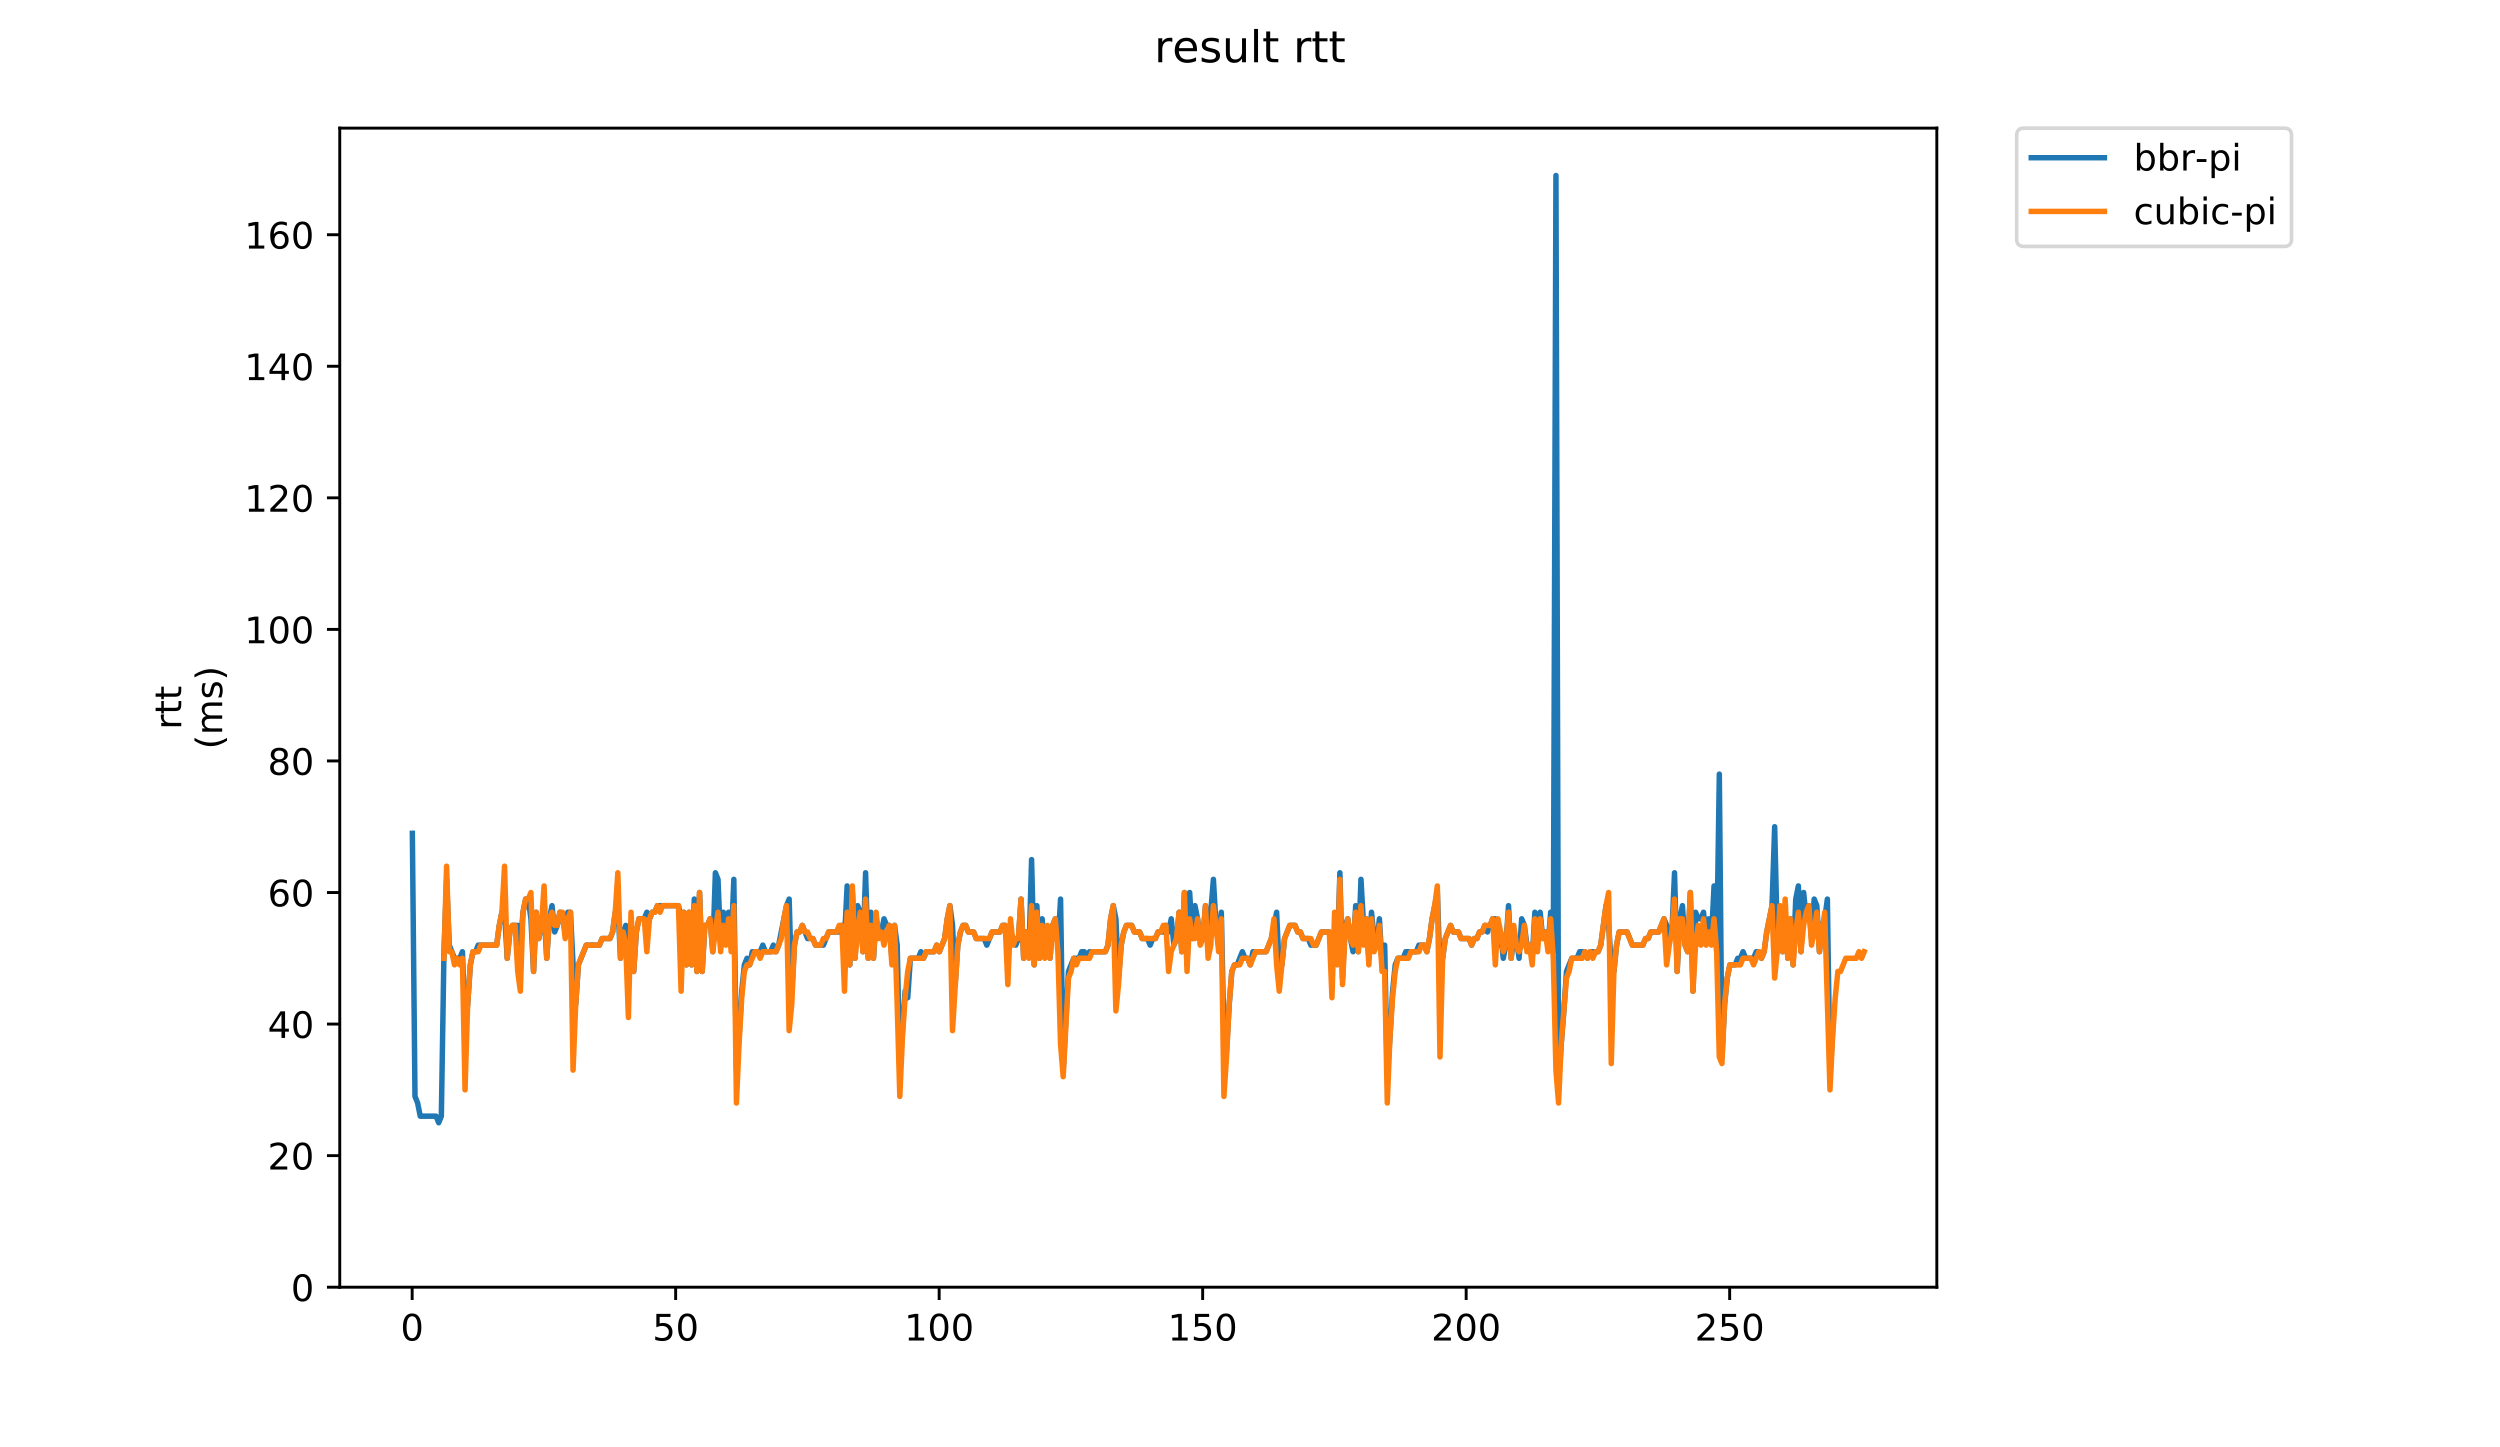 <?xml version="1.0" encoding="utf-8" standalone="no"?>
<!DOCTYPE svg PUBLIC "-//W3C//DTD SVG 1.1//EN"
  "http://www.w3.org/Graphics/SVG/1.1/DTD/svg11.dtd">
<!-- Created with matplotlib (https://matplotlib.org/) -->
<svg height="396pt" version="1.1" viewBox="0 0 684 396" width="684pt" xmlns="http://www.w3.org/2000/svg" xmlns:xlink="http://www.w3.org/1999/xlink">
 <defs>
  <style type="text/css">
*{stroke-linecap:butt;stroke-linejoin:round;}
  </style>
 </defs>
 <g id="figure_1">
  <g id="patch_1">
   <path d="M 0 396 
L 684 396 
L 684 0 
L 0 0 
z
" style="fill:#ffffff;"/>
  </g>
  <g id="axes_1">
   <g id="patch_2">
    <path d="M 92.957 352.174 
L 529.913 352.174 
L 529.913 35.062 
L 92.957 35.062 
z
" style="fill:#ffffff;"/>
   </g>
   <g id="matplotlib.axis_1">
    <g id="xtick_1">
     <g id="line2d_1">
      <defs>
       <path d="M 0 0 
L 0 3.5 
" id="m6f8b31119a" style="stroke:#000000;stroke-width:0.8;"/>
      </defs>
      <g>
       <use style="stroke:#000000;stroke-width:0.8;" x="112.766" xlink:href="#m6f8b31119a" y="352.174"/>
      </g>
     </g>
     <g id="text_1">
      <!-- 0 -->
      <defs>
       <path d="M 31.781 66.406 
Q 24.172 66.406 20.328 58.906 
Q 16.5 51.422 16.5 36.375 
Q 16.5 21.391 20.328 13.891 
Q 24.172 6.391 31.781 6.391 
Q 39.453 6.391 43.281 13.891 
Q 47.125 21.391 47.125 36.375 
Q 47.125 51.422 43.281 58.906 
Q 39.453 66.406 31.781 66.406 
z
M 31.781 74.219 
Q 44.047 74.219 50.516 64.516 
Q 56.984 54.828 56.984 36.375 
Q 56.984 17.969 50.516 8.266 
Q 44.047 -1.422 31.781 -1.422 
Q 19.531 -1.422 13.062 8.266 
Q 6.594 17.969 6.594 36.375 
Q 6.594 54.828 13.062 64.516 
Q 19.531 74.219 31.781 74.219 
z
" id="DejaVuSans-48"/>
      </defs>
      <g transform="translate(109.585 366.773)scale(0.1 -0.1)">
       <use xlink:href="#DejaVuSans-48"/>
      </g>
     </g>
    </g>
    <g id="xtick_2">
     <g id="line2d_2">
      <g>
       <use style="stroke:#000000;stroke-width:0.8;" x="184.86" xlink:href="#m6f8b31119a" y="352.174"/>
      </g>
     </g>
     <g id="text_2">
      <!-- 50 -->
      <defs>
       <path d="M 10.797 72.906 
L 49.516 72.906 
L 49.516 64.594 
L 19.828 64.594 
L 19.828 46.734 
Q 21.969 47.469 24.109 47.828 
Q 26.266 48.188 28.422 48.188 
Q 40.625 48.188 47.75 41.5 
Q 54.891 34.812 54.891 23.391 
Q 54.891 11.625 47.562 5.094 
Q 40.234 -1.422 26.906 -1.422 
Q 22.312 -1.422 17.547 -0.641 
Q 12.797 0.141 7.719 1.703 
L 7.719 11.625 
Q 12.109 9.234 16.797 8.062 
Q 21.484 6.891 26.703 6.891 
Q 35.156 6.891 40.078 11.328 
Q 45.016 15.766 45.016 23.391 
Q 45.016 31 40.078 35.438 
Q 35.156 39.891 26.703 39.891 
Q 22.75 39.891 18.812 39.016 
Q 14.891 38.141 10.797 36.281 
z
" id="DejaVuSans-53"/>
      </defs>
      <g transform="translate(178.498 366.773)scale(0.1 -0.1)">
       <use xlink:href="#DejaVuSans-53"/>
       <use x="63.623" xlink:href="#DejaVuSans-48"/>
      </g>
     </g>
    </g>
    <g id="xtick_3">
     <g id="line2d_3">
      <g>
       <use style="stroke:#000000;stroke-width:0.8;" x="256.954" xlink:href="#m6f8b31119a" y="352.174"/>
      </g>
     </g>
     <g id="text_3">
      <!-- 100 -->
      <defs>
       <path d="M 12.406 8.297 
L 28.516 8.297 
L 28.516 63.922 
L 10.984 60.406 
L 10.984 69.391 
L 28.422 72.906 
L 38.281 72.906 
L 38.281 8.297 
L 54.391 8.297 
L 54.391 0 
L 12.406 0 
z
" id="DejaVuSans-49"/>
      </defs>
      <g transform="translate(247.411 366.773)scale(0.1 -0.1)">
       <use xlink:href="#DejaVuSans-49"/>
       <use x="63.623" xlink:href="#DejaVuSans-48"/>
       <use x="127.246" xlink:href="#DejaVuSans-48"/>
      </g>
     </g>
    </g>
    <g id="xtick_4">
     <g id="line2d_4">
      <g>
       <use style="stroke:#000000;stroke-width:0.8;" x="329.049" xlink:href="#m6f8b31119a" y="352.174"/>
      </g>
     </g>
     <g id="text_4">
      <!-- 150 -->
      <g transform="translate(319.505 366.773)scale(0.1 -0.1)">
       <use xlink:href="#DejaVuSans-49"/>
       <use x="63.623" xlink:href="#DejaVuSans-53"/>
       <use x="127.246" xlink:href="#DejaVuSans-48"/>
      </g>
     </g>
    </g>
    <g id="xtick_5">
     <g id="line2d_5">
      <g>
       <use style="stroke:#000000;stroke-width:0.8;" x="401.143" xlink:href="#m6f8b31119a" y="352.174"/>
      </g>
     </g>
     <g id="text_5">
      <!-- 200 -->
      <defs>
       <path d="M 19.188 8.297 
L 53.609 8.297 
L 53.609 0 
L 7.328 0 
L 7.328 8.297 
Q 12.938 14.109 22.625 23.891 
Q 32.328 33.688 34.812 36.531 
Q 39.547 41.844 41.422 45.531 
Q 43.312 49.219 43.312 52.781 
Q 43.312 58.594 39.234 62.25 
Q 35.156 65.922 28.609 65.922 
Q 23.969 65.922 18.812 64.312 
Q 13.672 62.703 7.812 59.422 
L 7.812 69.391 
Q 13.766 71.781 18.938 73 
Q 24.125 74.219 28.422 74.219 
Q 39.75 74.219 46.484 68.547 
Q 53.219 62.891 53.219 53.422 
Q 53.219 48.922 51.531 44.891 
Q 49.859 40.875 45.406 35.406 
Q 44.188 33.984 37.641 27.219 
Q 31.109 20.453 19.188 8.297 
z
" id="DejaVuSans-50"/>
      </defs>
      <g transform="translate(391.599 366.773)scale(0.1 -0.1)">
       <use xlink:href="#DejaVuSans-50"/>
       <use x="63.623" xlink:href="#DejaVuSans-48"/>
       <use x="127.246" xlink:href="#DejaVuSans-48"/>
      </g>
     </g>
    </g>
    <g id="xtick_6">
     <g id="line2d_6">
      <g>
       <use style="stroke:#000000;stroke-width:0.8;" x="473.237" xlink:href="#m6f8b31119a" y="352.174"/>
      </g>
     </g>
     <g id="text_6">
      <!-- 250 -->
      <g transform="translate(463.693 366.773)scale(0.1 -0.1)">
       <use xlink:href="#DejaVuSans-50"/>
       <use x="63.623" xlink:href="#DejaVuSans-53"/>
       <use x="127.246" xlink:href="#DejaVuSans-48"/>
      </g>
     </g>
    </g>
   </g>
   <g id="matplotlib.axis_2">
    <g id="ytick_1">
     <g id="line2d_7">
      <defs>
       <path d="M 0 0 
L -3.5 0 
" id="m4880cd9636" style="stroke:#000000;stroke-width:0.8;"/>
      </defs>
      <g>
       <use style="stroke:#000000;stroke-width:0.8;" x="92.957" xlink:href="#m4880cd9636" y="352.174"/>
      </g>
     </g>
     <g id="text_7">
      <!-- 0 -->
      <g transform="translate(79.595 355.973)scale(0.1 -0.1)">
       <use xlink:href="#DejaVuSans-48"/>
      </g>
     </g>
    </g>
    <g id="ytick_2">
     <g id="line2d_8">
      <g>
       <use style="stroke:#000000;stroke-width:0.8;" x="92.957" xlink:href="#m4880cd9636" y="316.18"/>
      </g>
     </g>
     <g id="text_8">
      <!-- 20 -->
      <g transform="translate(73.233 319.979)scale(0.1 -0.1)">
       <use xlink:href="#DejaVuSans-50"/>
       <use x="63.623" xlink:href="#DejaVuSans-48"/>
      </g>
     </g>
    </g>
    <g id="ytick_3">
     <g id="line2d_9">
      <g>
       <use style="stroke:#000000;stroke-width:0.8;" x="92.957" xlink:href="#m4880cd9636" y="280.185"/>
      </g>
     </g>
     <g id="text_9">
      <!-- 40 -->
      <defs>
       <path d="M 37.797 64.312 
L 12.891 25.391 
L 37.797 25.391 
z
M 35.203 72.906 
L 47.609 72.906 
L 47.609 25.391 
L 58.016 25.391 
L 58.016 17.188 
L 47.609 17.188 
L 47.609 0 
L 37.797 0 
L 37.797 17.188 
L 4.891 17.188 
L 4.891 26.703 
z
" id="DejaVuSans-52"/>
      </defs>
      <g transform="translate(73.233 283.984)scale(0.1 -0.1)">
       <use xlink:href="#DejaVuSans-52"/>
       <use x="63.623" xlink:href="#DejaVuSans-48"/>
      </g>
     </g>
    </g>
    <g id="ytick_4">
     <g id="line2d_10">
      <g>
       <use style="stroke:#000000;stroke-width:0.8;" x="92.957" xlink:href="#m4880cd9636" y="244.191"/>
      </g>
     </g>
     <g id="text_10">
      <!-- 60 -->
      <defs>
       <path d="M 33.016 40.375 
Q 26.375 40.375 22.484 35.828 
Q 18.609 31.297 18.609 23.391 
Q 18.609 15.531 22.484 10.953 
Q 26.375 6.391 33.016 6.391 
Q 39.656 6.391 43.531 10.953 
Q 47.406 15.531 47.406 23.391 
Q 47.406 31.297 43.531 35.828 
Q 39.656 40.375 33.016 40.375 
z
M 52.594 71.297 
L 52.594 62.312 
Q 48.875 64.062 45.094 64.984 
Q 41.312 65.922 37.594 65.922 
Q 27.828 65.922 22.672 59.328 
Q 17.531 52.734 16.797 39.406 
Q 19.672 43.656 24.016 45.922 
Q 28.375 48.188 33.594 48.188 
Q 44.578 48.188 50.953 41.516 
Q 57.328 34.859 57.328 23.391 
Q 57.328 12.156 50.688 5.359 
Q 44.047 -1.422 33.016 -1.422 
Q 20.359 -1.422 13.672 8.266 
Q 6.984 17.969 6.984 36.375 
Q 6.984 53.656 15.188 63.938 
Q 23.391 74.219 37.203 74.219 
Q 40.922 74.219 44.703 73.484 
Q 48.484 72.75 52.594 71.297 
z
" id="DejaVuSans-54"/>
      </defs>
      <g transform="translate(73.233 247.99)scale(0.1 -0.1)">
       <use xlink:href="#DejaVuSans-54"/>
       <use x="63.623" xlink:href="#DejaVuSans-48"/>
      </g>
     </g>
    </g>
    <g id="ytick_5">
     <g id="line2d_11">
      <g>
       <use style="stroke:#000000;stroke-width:0.8;" x="92.957" xlink:href="#m4880cd9636" y="208.196"/>
      </g>
     </g>
     <g id="text_11">
      <!-- 80 -->
      <defs>
       <path d="M 31.781 34.625 
Q 24.75 34.625 20.719 30.859 
Q 16.703 27.094 16.703 20.516 
Q 16.703 13.922 20.719 10.156 
Q 24.75 6.391 31.781 6.391 
Q 38.812 6.391 42.859 10.172 
Q 46.922 13.969 46.922 20.516 
Q 46.922 27.094 42.891 30.859 
Q 38.875 34.625 31.781 34.625 
z
M 21.922 38.812 
Q 15.578 40.375 12.031 44.719 
Q 8.5 49.078 8.5 55.328 
Q 8.5 64.062 14.719 69.141 
Q 20.953 74.219 31.781 74.219 
Q 42.672 74.219 48.875 69.141 
Q 55.078 64.062 55.078 55.328 
Q 55.078 49.078 51.531 44.719 
Q 48 40.375 41.703 38.812 
Q 48.828 37.156 52.797 32.312 
Q 56.781 27.484 56.781 20.516 
Q 56.781 9.906 50.312 4.234 
Q 43.844 -1.422 31.781 -1.422 
Q 19.734 -1.422 13.25 4.234 
Q 6.781 9.906 6.781 20.516 
Q 6.781 27.484 10.781 32.312 
Q 14.797 37.156 21.922 38.812 
z
M 18.312 54.391 
Q 18.312 48.734 21.844 45.562 
Q 25.391 42.391 31.781 42.391 
Q 38.141 42.391 41.719 45.562 
Q 45.312 48.734 45.312 54.391 
Q 45.312 60.062 41.719 63.234 
Q 38.141 66.406 31.781 66.406 
Q 25.391 66.406 21.844 63.234 
Q 18.312 60.062 18.312 54.391 
z
" id="DejaVuSans-56"/>
      </defs>
      <g transform="translate(73.233 211.995)scale(0.1 -0.1)">
       <use xlink:href="#DejaVuSans-56"/>
       <use x="63.623" xlink:href="#DejaVuSans-48"/>
      </g>
     </g>
    </g>
    <g id="ytick_6">
     <g id="line2d_12">
      <g>
       <use style="stroke:#000000;stroke-width:0.8;" x="92.957" xlink:href="#m4880cd9636" y="172.202"/>
      </g>
     </g>
     <g id="text_12">
      <!-- 100 -->
      <g transform="translate(66.87 176.001)scale(0.1 -0.1)">
       <use xlink:href="#DejaVuSans-49"/>
       <use x="63.623" xlink:href="#DejaVuSans-48"/>
       <use x="127.246" xlink:href="#DejaVuSans-48"/>
      </g>
     </g>
    </g>
    <g id="ytick_7">
     <g id="line2d_13">
      <g>
       <use style="stroke:#000000;stroke-width:0.8;" x="92.957" xlink:href="#m4880cd9636" y="136.207"/>
      </g>
     </g>
     <g id="text_13">
      <!-- 120 -->
      <g transform="translate(66.87 140.006)scale(0.1 -0.1)">
       <use xlink:href="#DejaVuSans-49"/>
       <use x="63.623" xlink:href="#DejaVuSans-50"/>
       <use x="127.246" xlink:href="#DejaVuSans-48"/>
      </g>
     </g>
    </g>
    <g id="ytick_8">
     <g id="line2d_14">
      <g>
       <use style="stroke:#000000;stroke-width:0.8;" x="92.957" xlink:href="#m4880cd9636" y="100.213"/>
      </g>
     </g>
     <g id="text_14">
      <!-- 140 -->
      <g transform="translate(66.87 104.012)scale(0.1 -0.1)">
       <use xlink:href="#DejaVuSans-49"/>
       <use x="63.623" xlink:href="#DejaVuSans-52"/>
       <use x="127.246" xlink:href="#DejaVuSans-48"/>
      </g>
     </g>
    </g>
    <g id="ytick_9">
     <g id="line2d_15">
      <g>
       <use style="stroke:#000000;stroke-width:0.8;" x="92.957" xlink:href="#m4880cd9636" y="64.218"/>
      </g>
     </g>
     <g id="text_15">
      <!-- 160 -->
      <g transform="translate(66.87 68.017)scale(0.1 -0.1)">
       <use xlink:href="#DejaVuSans-49"/>
       <use x="63.623" xlink:href="#DejaVuSans-54"/>
       <use x="127.246" xlink:href="#DejaVuSans-48"/>
      </g>
     </g>
    </g>
    <g id="text_16">
     <!-- rtt -->
     <defs>
      <path d="M 41.109 46.297 
Q 39.594 47.172 37.812 47.578 
Q 36.031 48 33.891 48 
Q 26.266 48 22.188 43.047 
Q 18.109 38.094 18.109 28.812 
L 18.109 0 
L 9.078 0 
L 9.078 54.688 
L 18.109 54.688 
L 18.109 46.188 
Q 20.953 51.172 25.484 53.578 
Q 30.031 56 36.531 56 
Q 37.453 56 38.578 55.875 
Q 39.703 55.766 41.062 55.516 
z
" id="DejaVuSans-114"/>
      <path d="M 18.312 70.219 
L 18.312 54.688 
L 36.812 54.688 
L 36.812 47.703 
L 18.312 47.703 
L 18.312 18.016 
Q 18.312 11.328 20.141 9.422 
Q 21.969 7.516 27.594 7.516 
L 36.812 7.516 
L 36.812 0 
L 27.594 0 
Q 17.188 0 13.234 3.875 
Q 9.281 7.766 9.281 18.016 
L 9.281 47.703 
L 2.688 47.703 
L 2.688 54.688 
L 9.281 54.688 
L 9.281 70.219 
z
" id="DejaVuSans-116"/>
     </defs>
     <g transform="translate(49.593 199.594)rotate(-90)scale(0.1 -0.1)">
      <use xlink:href="#DejaVuSans-114"/>
      <use x="41.113" xlink:href="#DejaVuSans-116"/>
      <use x="80.322" xlink:href="#DejaVuSans-116"/>
     </g>
     <!-- (ms) -->
     <defs>
      <path d="M 31 75.875 
Q 24.469 64.656 21.281 53.656 
Q 18.109 42.672 18.109 31.391 
Q 18.109 20.125 21.312 9.062 
Q 24.516 -2 31 -13.188 
L 23.188 -13.188 
Q 15.875 -1.703 12.234 9.375 
Q 8.594 20.453 8.594 31.391 
Q 8.594 42.281 12.203 53.312 
Q 15.828 64.359 23.188 75.875 
z
" id="DejaVuSans-40"/>
      <path d="M 52 44.188 
Q 55.375 50.25 60.062 53.125 
Q 64.75 56 71.094 56 
Q 79.641 56 84.281 50.016 
Q 88.922 44.047 88.922 33.016 
L 88.922 0 
L 79.891 0 
L 79.891 32.719 
Q 79.891 40.578 77.094 44.375 
Q 74.312 48.188 68.609 48.188 
Q 61.625 48.188 57.562 43.547 
Q 53.516 38.922 53.516 30.906 
L 53.516 0 
L 44.484 0 
L 44.484 32.719 
Q 44.484 40.625 41.703 44.406 
Q 38.922 48.188 33.109 48.188 
Q 26.219 48.188 22.156 43.531 
Q 18.109 38.875 18.109 30.906 
L 18.109 0 
L 9.078 0 
L 9.078 54.688 
L 18.109 54.688 
L 18.109 46.188 
Q 21.188 51.219 25.484 53.609 
Q 29.781 56 35.688 56 
Q 41.656 56 45.828 52.969 
Q 50 49.953 52 44.188 
z
" id="DejaVuSans-109"/>
      <path d="M 44.281 53.078 
L 44.281 44.578 
Q 40.484 46.531 36.375 47.5 
Q 32.281 48.484 27.875 48.484 
Q 21.188 48.484 17.844 46.438 
Q 14.5 44.391 14.5 40.281 
Q 14.5 37.156 16.891 35.375 
Q 19.281 33.594 26.516 31.984 
L 29.594 31.297 
Q 39.156 29.25 43.188 25.516 
Q 47.219 21.781 47.219 15.094 
Q 47.219 7.469 41.188 3.016 
Q 35.156 -1.422 24.609 -1.422 
Q 20.219 -1.422 15.453 -0.562 
Q 10.688 0.297 5.422 2 
L 5.422 11.281 
Q 10.406 8.688 15.234 7.391 
Q 20.062 6.109 24.812 6.109 
Q 31.156 6.109 34.562 8.281 
Q 37.984 10.453 37.984 14.406 
Q 37.984 18.062 35.516 20.016 
Q 33.062 21.969 24.703 23.781 
L 21.578 24.516 
Q 13.234 26.266 9.516 29.906 
Q 5.812 33.547 5.812 39.891 
Q 5.812 47.609 11.281 51.797 
Q 16.75 56 26.812 56 
Q 31.781 56 36.172 55.266 
Q 40.578 54.547 44.281 53.078 
z
" id="DejaVuSans-115"/>
      <path d="M 8.016 75.875 
L 15.828 75.875 
Q 23.141 64.359 26.781 53.312 
Q 30.422 42.281 30.422 31.391 
Q 30.422 20.453 26.781 9.375 
Q 23.141 -1.703 15.828 -13.188 
L 8.016 -13.188 
Q 14.5 -2 17.703 9.062 
Q 20.906 20.125 20.906 31.391 
Q 20.906 42.672 17.703 53.656 
Q 14.5 64.656 8.016 75.875 
z
" id="DejaVuSans-41"/>
     </defs>
     <g transform="translate(60.79 204.995)rotate(-90)scale(0.1 -0.1)">
      <use xlink:href="#DejaVuSans-40"/>
      <use x="39.014" xlink:href="#DejaVuSans-109"/>
      <use x="136.426" xlink:href="#DejaVuSans-115"/>
      <use x="188.525" xlink:href="#DejaVuSans-41"/>
     </g>
    </g>
   </g>
   <g id="line2d_16">
    <path clip-path="url(#pc8ae966d74)" d="M 112.819 227.993 
L 113.54 299.982 
L 114.261 301.782 
L 114.982 305.381 
L 119.308 305.381 
L 120.029 307.181 
L 120.749 305.381 
L 121.47 260.388 
L 122.191 240.591 
L 122.912 258.588 
L 124.354 262.188 
L 125.796 262.188 
L 126.517 260.388 
L 127.238 280.185 
L 127.959 274.786 
L 128.68 263.988 
L 129.401 260.388 
L 130.122 260.388 
L 130.843 258.588 
L 135.889 258.588 
L 136.61 253.189 
L 137.331 249.59 
L 138.052 249.59 
L 138.773 262.188 
L 139.494 254.989 
L 140.215 253.189 
L 141.657 253.189 
L 142.378 258.588 
L 143.099 249.59 
L 143.82 245.99 
L 144.541 245.99 
L 145.262 251.39 
L 145.982 265.787 
L 146.703 249.59 
L 147.424 256.789 
L 148.866 249.59 
L 149.587 262.188 
L 150.308 251.39 
L 151.029 247.79 
L 151.75 254.989 
L 152.471 253.189 
L 153.192 249.59 
L 153.913 251.39 
L 154.634 254.989 
L 155.355 249.59 
L 156.076 249.59 
L 156.797 263.988 
L 157.518 274.786 
L 158.239 263.988 
L 160.401 258.588 
L 164.006 258.588 
L 164.727 256.789 
L 166.89 256.789 
L 167.611 254.989 
L 168.332 249.59 
L 169.053 247.79 
L 169.774 262.188 
L 170.495 254.989 
L 171.215 253.189 
L 171.936 260.388 
L 172.657 256.789 
L 173.378 265.787 
L 174.099 254.989 
L 174.82 251.39 
L 176.262 251.39 
L 176.983 249.59 
L 177.704 251.39 
L 178.425 249.59 
L 179.146 249.59 
L 179.867 247.79 
L 185.634 247.79 
L 186.355 251.39 
L 187.076 249.59 
L 187.797 263.988 
L 188.518 249.59 
L 189.239 263.988 
L 189.96 245.99 
L 190.681 265.787 
L 191.402 244.191 
L 192.123 265.787 
L 192.844 253.189 
L 193.565 253.189 
L 194.286 251.39 
L 195.007 260.388 
L 195.728 238.791 
L 196.448 240.591 
L 197.169 258.588 
L 197.89 249.59 
L 198.611 256.789 
L 199.332 249.59 
L 200.053 258.588 
L 200.774 240.591 
L 201.495 292.783 
L 202.216 283.785 
L 202.937 271.187 
L 203.658 263.988 
L 204.379 262.188 
L 205.1 263.988 
L 205.821 260.388 
L 207.984 260.388 
L 208.704 258.588 
L 209.425 260.388 
L 210.867 260.388 
L 211.588 258.588 
L 212.309 260.388 
L 213.03 258.588 
L 215.193 247.79 
L 215.914 245.99 
L 216.635 271.187 
L 217.356 258.588 
L 218.077 254.989 
L 218.798 254.989 
L 219.519 253.189 
L 220.961 256.789 
L 222.402 256.789 
L 223.123 258.588 
L 225.286 258.588 
L 226.728 254.989 
L 229.612 254.989 
L 230.333 253.189 
L 231.054 256.789 
L 231.775 242.391 
L 232.496 263.988 
L 233.217 244.191 
L 233.937 262.188 
L 234.658 247.79 
L 235.379 249.59 
L 236.1 260.388 
L 236.821 238.791 
L 237.542 262.188 
L 238.263 249.59 
L 238.984 262.188 
L 239.705 251.39 
L 240.426 254.989 
L 241.147 254.989 
L 241.868 251.39 
L 242.589 253.189 
L 243.31 253.189 
L 244.031 262.188 
L 244.752 253.189 
L 245.473 258.588 
L 246.194 292.783 
L 247.635 271.187 
L 248.356 272.986 
L 249.077 262.188 
L 251.24 262.188 
L 251.961 260.388 
L 252.682 262.188 
L 253.403 260.388 
L 255.566 260.388 
L 256.287 258.588 
L 257.008 260.388 
L 258.45 256.789 
L 259.17 251.39 
L 259.891 247.79 
L 260.612 253.189 
L 261.333 269.387 
L 262.054 258.588 
L 262.775 254.989 
L 263.496 253.189 
L 264.217 253.189 
L 264.938 254.989 
L 266.38 254.989 
L 267.101 256.789 
L 269.264 256.789 
L 269.985 258.588 
L 271.427 254.989 
L 273.589 254.989 
L 274.31 253.189 
L 275.031 253.189 
L 275.752 254.989 
L 276.473 254.989 
L 277.915 258.588 
L 278.636 256.789 
L 279.357 245.99 
L 280.078 262.188 
L 280.799 254.989 
L 281.52 260.388 
L 282.241 235.192 
L 282.962 263.988 
L 283.683 247.79 
L 284.403 262.188 
L 285.124 251.39 
L 285.845 260.388 
L 286.566 254.989 
L 287.287 262.188 
L 288.008 253.189 
L 288.729 251.39 
L 289.45 258.588 
L 290.171 245.99 
L 290.892 292.783 
L 292.334 265.787 
L 293.776 262.188 
L 295.218 262.188 
L 295.939 260.388 
L 296.66 260.388 
L 297.38 262.188 
L 298.101 260.388 
L 302.427 260.388 
L 303.148 258.588 
L 303.869 251.39 
L 304.59 247.79 
L 305.311 251.39 
L 306.032 267.587 
L 306.753 258.588 
L 307.474 254.989 
L 308.195 253.189 
L 309.636 253.189 
L 310.357 254.989 
L 311.799 254.989 
L 312.52 256.789 
L 313.962 256.789 
L 314.683 258.588 
L 315.404 256.789 
L 316.125 256.789 
L 316.846 254.989 
L 318.288 254.989 
L 319.009 253.189 
L 319.73 254.989 
L 320.451 251.39 
L 321.172 258.588 
L 321.893 256.789 
L 322.613 249.59 
L 323.334 260.388 
L 324.055 244.191 
L 324.776 263.988 
L 325.497 244.191 
L 326.218 256.789 
L 326.939 247.79 
L 327.66 251.39 
L 328.381 256.789 
L 329.102 256.789 
L 329.823 247.79 
L 330.544 260.388 
L 331.265 249.59 
L 331.986 240.591 
L 332.707 253.189 
L 333.428 258.588 
L 334.149 249.59 
L 334.869 283.785 
L 335.59 287.384 
L 336.311 274.786 
L 337.032 265.787 
L 337.753 263.988 
L 338.474 263.988 
L 339.916 260.388 
L 340.637 262.188 
L 341.358 262.188 
L 342.079 263.988 
L 342.8 260.388 
L 346.405 260.388 
L 347.846 256.789 
L 349.288 249.59 
L 350.009 265.787 
L 350.73 263.988 
L 351.451 256.789 
L 352.893 253.189 
L 354.335 253.189 
L 355.056 254.989 
L 355.777 254.989 
L 356.498 256.789 
L 357.94 256.789 
L 358.661 258.588 
L 360.102 258.588 
L 361.544 254.989 
L 363.707 254.989 
L 364.428 260.388 
L 365.149 258.588 
L 365.87 262.188 
L 366.591 238.791 
L 367.312 267.587 
L 368.033 253.189 
L 368.754 251.39 
L 369.475 256.789 
L 370.196 260.388 
L 370.917 247.79 
L 371.638 260.388 
L 372.359 240.591 
L 373.079 253.189 
L 373.8 251.39 
L 374.521 262.188 
L 375.242 249.59 
L 375.963 256.789 
L 376.684 258.588 
L 377.405 251.39 
L 378.126 263.988 
L 378.847 258.588 
L 379.568 294.583 
L 380.289 283.785 
L 381.01 271.187 
L 381.731 263.988 
L 382.452 262.188 
L 383.894 262.188 
L 384.615 260.388 
L 387.498 260.388 
L 388.219 258.588 
L 389.661 258.588 
L 390.382 260.388 
L 391.103 256.789 
L 391.824 251.39 
L 393.266 244.191 
L 393.987 265.787 
L 394.708 262.188 
L 395.429 256.789 
L 396.871 253.189 
L 397.591 254.989 
L 399.033 254.989 
L 399.754 256.789 
L 401.917 256.789 
L 402.638 258.588 
L 403.359 256.789 
L 404.08 256.789 
L 404.801 254.989 
L 405.522 254.989 
L 406.243 253.189 
L 406.964 254.989 
L 408.406 251.39 
L 409.127 251.39 
L 409.848 258.588 
L 410.568 254.989 
L 411.289 262.188 
L 412.01 258.588 
L 412.731 247.79 
L 413.452 262.188 
L 414.173 256.789 
L 414.894 256.789 
L 415.615 262.188 
L 416.336 251.39 
L 417.057 253.189 
L 417.778 258.588 
L 418.499 258.588 
L 419.22 262.188 
L 419.941 249.59 
L 420.662 258.588 
L 421.383 249.59 
L 422.104 256.789 
L 422.824 254.989 
L 423.545 258.588 
L 424.266 249.59 
L 424.987 260.388 
L 425.708 48.021 
L 426.429 296.383 
L 427.15 285.584 
L 427.871 276.586 
L 428.592 265.787 
L 430.034 262.188 
L 431.476 262.188 
L 432.197 260.388 
L 433.639 260.388 
L 434.36 262.188 
L 435.081 260.388 
L 437.243 260.388 
L 437.964 258.588 
L 439.406 247.79 
L 440.127 253.189 
L 440.848 263.988 
L 441.569 265.787 
L 442.29 258.588 
L 443.011 254.989 
L 445.174 254.989 
L 446.616 258.588 
L 449.499 258.588 
L 450.22 256.789 
L 450.941 256.789 
L 451.662 254.989 
L 453.825 254.989 
L 455.267 251.39 
L 455.988 253.189 
L 456.709 256.789 
L 457.43 254.989 
L 458.151 238.791 
L 458.872 265.787 
L 459.593 251.39 
L 460.314 247.79 
L 461.034 258.588 
L 461.755 260.388 
L 462.476 244.191 
L 463.197 271.187 
L 463.918 249.59 
L 464.639 251.39 
L 465.36 251.39 
L 466.081 249.59 
L 466.802 256.789 
L 467.523 251.39 
L 468.244 256.789 
L 468.965 242.391 
L 469.686 260.388 
L 470.407 211.796 
L 471.128 289.184 
L 471.849 274.786 
L 472.57 267.587 
L 473.29 263.988 
L 474.732 263.988 
L 475.453 262.188 
L 476.174 262.188 
L 476.895 260.388 
L 477.616 262.188 
L 479.779 262.188 
L 480.5 260.388 
L 481.221 260.388 
L 481.942 262.188 
L 482.663 260.388 
L 483.384 254.989 
L 484.826 247.79 
L 485.547 226.193 
L 486.267 256.789 
L 486.988 249.59 
L 487.709 260.388 
L 488.43 249.59 
L 489.151 262.188 
L 489.872 251.39 
L 490.593 263.988 
L 491.314 245.99 
L 492.035 242.391 
L 492.756 260.388 
L 493.477 244.191 
L 494.198 251.39 
L 494.919 247.79 
L 495.64 256.789 
L 496.361 245.99 
L 497.082 247.79 
L 497.803 260.388 
L 498.523 253.189 
L 499.244 251.39 
L 499.965 245.99 
L 500.686 294.583 
L 501.407 281.985 
L 501.407 281.985 
" style="fill:none;stroke:#1f77b4;stroke-linecap:square;stroke-width:1.5;"/>
   </g>
   <g id="line2d_17">
    <path clip-path="url(#pc8ae966d74)" d="M 121.463 262.188 
L 122.184 236.992 
L 122.905 260.388 
L 123.626 260.388 
L 124.347 263.988 
L 125.068 262.188 
L 125.789 263.988 
L 126.51 262.188 
L 127.231 298.182 
L 127.952 274.786 
L 128.673 263.988 
L 129.394 260.388 
L 130.835 260.388 
L 131.556 258.588 
L 135.882 258.588 
L 136.603 253.189 
L 137.324 249.59 
L 138.045 236.992 
L 138.766 262.188 
L 139.487 254.989 
L 140.208 253.189 
L 140.929 253.189 
L 141.65 265.787 
L 142.371 271.187 
L 143.091 249.59 
L 143.812 245.99 
L 144.533 245.99 
L 145.254 244.191 
L 145.975 265.787 
L 146.696 249.59 
L 147.417 256.789 
L 148.138 253.189 
L 148.859 242.391 
L 149.58 262.188 
L 150.301 251.39 
L 151.022 249.59 
L 151.743 253.189 
L 152.464 253.189 
L 153.185 249.59 
L 153.906 249.59 
L 154.627 256.789 
L 155.348 251.39 
L 156.068 249.59 
L 156.789 292.783 
L 157.51 274.786 
L 158.231 263.988 
L 160.394 258.588 
L 163.999 258.588 
L 164.72 256.789 
L 166.883 256.789 
L 167.604 254.989 
L 168.324 249.59 
L 169.045 238.791 
L 169.766 262.188 
L 170.487 254.989 
L 171.208 258.588 
L 171.929 278.385 
L 172.65 249.59 
L 173.371 265.787 
L 174.092 254.989 
L 174.813 251.39 
L 176.255 251.39 
L 176.976 260.388 
L 177.697 251.39 
L 178.418 249.59 
L 179.139 249.59 
L 179.86 247.79 
L 180.581 249.59 
L 181.301 247.79 
L 185.627 247.79 
L 186.348 271.187 
L 187.069 249.59 
L 187.79 263.988 
L 188.511 249.59 
L 189.232 263.988 
L 189.953 247.79 
L 190.674 265.787 
L 191.395 244.191 
L 192.116 265.787 
L 192.837 253.189 
L 193.557 253.189 
L 194.278 251.39 
L 194.999 260.388 
L 196.441 249.59 
L 197.162 260.388 
L 197.883 253.189 
L 198.604 258.588 
L 199.325 251.39 
L 200.046 260.388 
L 200.767 247.79 
L 201.488 301.782 
L 202.209 285.584 
L 202.93 272.986 
L 203.651 265.787 
L 204.372 263.988 
L 205.093 263.988 
L 206.534 260.388 
L 207.255 260.388 
L 207.976 262.188 
L 208.697 260.388 
L 212.302 260.388 
L 213.744 256.789 
L 214.465 251.39 
L 215.186 247.79 
L 215.907 281.985 
L 216.628 274.786 
L 217.349 258.588 
L 218.07 254.989 
L 218.79 254.989 
L 219.511 253.189 
L 220.232 254.989 
L 220.953 254.989 
L 221.674 256.789 
L 222.395 256.789 
L 223.116 258.588 
L 224.558 258.588 
L 225.279 256.789 
L 226 256.789 
L 226.721 254.989 
L 228.884 254.989 
L 229.605 253.189 
L 230.326 253.189 
L 231.047 271.187 
L 231.767 249.59 
L 232.488 263.988 
L 233.209 242.391 
L 233.93 262.188 
L 234.651 254.989 
L 235.372 249.59 
L 236.093 260.388 
L 236.814 245.99 
L 237.535 262.188 
L 238.256 253.189 
L 238.977 262.188 
L 239.698 249.59 
L 240.419 256.789 
L 241.14 254.989 
L 241.861 258.588 
L 242.582 254.989 
L 243.303 253.189 
L 244.023 263.988 
L 244.744 253.189 
L 245.465 274.786 
L 246.186 299.982 
L 246.907 283.785 
L 247.628 272.986 
L 248.349 265.787 
L 249.07 262.188 
L 252.675 262.188 
L 253.396 260.388 
L 255.559 260.388 
L 256.28 258.588 
L 257 260.388 
L 258.442 256.789 
L 259.163 251.39 
L 259.884 247.79 
L 260.605 281.985 
L 262.047 258.588 
L 262.768 254.989 
L 263.489 253.189 
L 264.21 253.189 
L 264.931 254.989 
L 266.373 254.989 
L 267.094 256.789 
L 270.698 256.789 
L 271.419 254.989 
L 273.582 254.989 
L 274.303 253.189 
L 275.024 253.189 
L 275.745 269.387 
L 276.466 251.39 
L 277.187 258.588 
L 277.908 256.789 
L 278.629 256.789 
L 279.35 245.99 
L 280.071 262.188 
L 280.792 254.989 
L 281.513 262.188 
L 282.233 247.79 
L 282.954 263.988 
L 283.675 249.59 
L 284.396 262.188 
L 285.117 253.189 
L 285.838 262.188 
L 286.559 253.189 
L 287.28 262.188 
L 288.001 253.189 
L 288.722 251.39 
L 289.443 260.388 
L 290.164 285.584 
L 290.885 294.583 
L 292.327 267.587 
L 293.048 265.787 
L 293.769 262.188 
L 294.489 263.988 
L 295.21 262.188 
L 298.094 262.188 
L 298.815 260.388 
L 302.42 260.388 
L 303.141 258.588 
L 303.862 251.39 
L 304.583 247.79 
L 305.304 276.586 
L 306.025 269.387 
L 306.746 258.588 
L 307.466 254.989 
L 308.187 253.189 
L 309.629 253.189 
L 310.35 254.989 
L 311.792 254.989 
L 312.513 256.789 
L 316.118 256.789 
L 316.839 254.989 
L 317.56 254.989 
L 318.281 253.189 
L 319.002 253.189 
L 319.722 265.787 
L 320.443 260.388 
L 321.885 256.789 
L 322.606 249.59 
L 323.327 260.388 
L 324.048 244.191 
L 324.769 265.787 
L 325.49 251.39 
L 326.211 256.789 
L 326.932 256.789 
L 327.653 251.39 
L 328.374 258.588 
L 329.095 256.789 
L 329.816 247.79 
L 330.537 262.188 
L 331.258 258.588 
L 331.978 247.79 
L 332.699 253.189 
L 333.42 260.388 
L 334.141 251.39 
L 334.862 299.982 
L 335.583 289.184 
L 336.304 274.786 
L 337.025 265.787 
L 337.746 263.988 
L 339.188 263.988 
L 339.909 262.188 
L 341.351 262.188 
L 342.072 263.988 
L 343.514 260.388 
L 346.397 260.388 
L 347.839 256.789 
L 348.56 251.39 
L 349.281 263.988 
L 350.002 271.187 
L 351.444 256.789 
L 352.886 253.189 
L 354.328 253.189 
L 355.049 254.989 
L 355.77 254.989 
L 356.491 256.789 
L 358.653 256.789 
L 359.374 258.588 
L 360.095 258.588 
L 361.537 254.989 
L 363.7 254.989 
L 364.421 272.986 
L 365.142 249.59 
L 365.863 263.988 
L 366.584 240.591 
L 367.305 269.387 
L 368.026 254.989 
L 368.747 251.39 
L 369.468 256.789 
L 370.188 258.588 
L 370.909 249.59 
L 371.63 260.388 
L 372.351 247.79 
L 373.072 258.588 
L 373.793 251.39 
L 374.514 263.988 
L 375.235 251.39 
L 375.956 260.388 
L 376.677 258.588 
L 377.398 253.189 
L 378.119 265.787 
L 378.84 265.787 
L 379.561 301.782 
L 380.282 283.785 
L 381.003 272.986 
L 381.724 265.787 
L 382.444 262.188 
L 385.328 262.188 
L 386.049 260.388 
L 388.212 260.388 
L 388.933 258.588 
L 389.654 258.588 
L 390.375 260.388 
L 391.096 256.789 
L 391.817 251.39 
L 392.538 247.79 
L 393.259 242.391 
L 393.98 289.184 
L 394.701 262.188 
L 395.421 256.789 
L 396.863 253.189 
L 397.584 254.989 
L 399.026 254.989 
L 399.747 256.789 
L 401.91 256.789 
L 402.631 258.588 
L 403.352 256.789 
L 404.073 256.789 
L 404.794 254.989 
L 405.515 254.989 
L 406.236 253.189 
L 407.677 253.189 
L 408.398 251.39 
L 409.119 263.988 
L 409.84 251.39 
L 410.561 254.989 
L 411.282 260.388 
L 412.003 258.588 
L 412.724 249.59 
L 413.445 262.188 
L 414.166 253.189 
L 414.887 258.588 
L 415.608 260.388 
L 416.329 258.588 
L 417.05 253.189 
L 417.771 260.388 
L 418.492 258.588 
L 419.213 263.988 
L 419.934 251.39 
L 420.654 260.388 
L 421.375 251.39 
L 422.096 256.789 
L 422.817 254.989 
L 423.538 260.388 
L 424.259 251.39 
L 424.98 262.188 
L 425.701 292.783 
L 426.422 301.782 
L 427.143 285.584 
L 428.585 267.587 
L 429.306 265.787 
L 430.027 262.188 
L 432.91 262.188 
L 433.631 260.388 
L 434.352 262.188 
L 435.073 260.388 
L 435.794 262.188 
L 436.515 260.388 
L 437.236 260.388 
L 437.957 258.588 
L 439.399 247.79 
L 440.12 244.191 
L 440.841 290.983 
L 441.562 265.787 
L 442.283 258.588 
L 443.004 254.989 
L 445.167 254.989 
L 446.608 258.588 
L 449.492 258.588 
L 450.213 256.789 
L 450.934 256.789 
L 451.655 254.989 
L 453.818 254.989 
L 455.26 251.39 
L 455.981 263.988 
L 456.702 258.588 
L 457.423 254.989 
L 458.143 245.99 
L 458.864 265.787 
L 459.585 251.39 
L 460.306 251.39 
L 461.027 258.588 
L 461.748 260.388 
L 462.469 244.191 
L 463.19 271.187 
L 463.911 258.588 
L 464.632 253.189 
L 465.353 258.588 
L 466.074 251.39 
L 466.795 258.588 
L 467.516 254.989 
L 468.237 258.588 
L 468.958 251.39 
L 469.679 260.388 
L 470.4 289.184 
L 471.12 290.983 
L 471.841 274.786 
L 472.562 267.587 
L 473.283 263.988 
L 476.167 263.988 
L 476.888 262.188 
L 479.051 262.188 
L 479.772 263.988 
L 481.214 260.388 
L 481.935 262.188 
L 482.656 260.388 
L 483.376 254.989 
L 484.818 247.79 
L 485.539 267.587 
L 486.26 260.388 
L 486.981 247.79 
L 487.702 260.388 
L 488.423 245.99 
L 489.144 262.188 
L 489.865 251.39 
L 490.586 263.988 
L 491.307 254.989 
L 492.028 249.59 
L 492.749 260.388 
L 493.47 253.189 
L 494.191 249.59 
L 494.912 247.79 
L 495.633 258.588 
L 496.353 254.989 
L 497.074 249.59 
L 497.795 260.388 
L 499.237 249.59 
L 500.679 298.182 
L 501.4 283.785 
L 502.121 272.986 
L 502.842 265.787 
L 503.563 265.787 
L 505.005 262.188 
L 507.889 262.188 
L 508.609 260.388 
L 509.33 262.188 
L 510.051 260.388 
L 510.051 260.388 
" style="fill:none;stroke:#ff7f0e;stroke-linecap:square;stroke-width:1.5;"/>
   </g>
   <g id="patch_3">
    <path d="M 92.957 352.174 
L 92.957 35.062 
" style="fill:none;stroke:#000000;stroke-linecap:square;stroke-linejoin:miter;stroke-width:0.8;"/>
   </g>
   <g id="patch_4">
    <path d="M 529.913 352.174 
L 529.913 35.062 
" style="fill:none;stroke:#000000;stroke-linecap:square;stroke-linejoin:miter;stroke-width:0.8;"/>
   </g>
   <g id="patch_5">
    <path d="M 92.957 352.174 
L 529.913 352.174 
" style="fill:none;stroke:#000000;stroke-linecap:square;stroke-linejoin:miter;stroke-width:0.8;"/>
   </g>
   <g id="patch_6">
    <path d="M 92.957 35.062 
L 529.913 35.062 
" style="fill:none;stroke:#000000;stroke-linecap:square;stroke-linejoin:miter;stroke-width:0.8;"/>
   </g>
   <g id="legend_1">
    <g id="patch_7">
     <path d="M 553.761 67.419 
L 624.956 67.419 
Q 626.956 67.419 626.956 65.419 
L 626.956 37.062 
Q 626.956 35.062 624.956 35.062 
L 553.761 35.062 
Q 551.761 35.062 551.761 37.062 
L 551.761 65.419 
Q 551.761 67.419 553.761 67.419 
z
" style="fill:#ffffff;opacity:0.8;stroke:#cccccc;stroke-linejoin:miter;"/>
    </g>
    <g id="line2d_18">
     <path d="M 555.761 43.161 
L 575.761 43.161 
" style="fill:none;stroke:#1f77b4;stroke-linecap:square;stroke-width:1.5;"/>
    </g>
    <g id="line2d_19"/>
    <g id="text_17">
     <!-- bbr-pi -->
     <defs>
      <path d="M 48.688 27.297 
Q 48.688 37.203 44.609 42.844 
Q 40.531 48.484 33.406 48.484 
Q 26.266 48.484 22.188 42.844 
Q 18.109 37.203 18.109 27.297 
Q 18.109 17.391 22.188 11.75 
Q 26.266 6.109 33.406 6.109 
Q 40.531 6.109 44.609 11.75 
Q 48.688 17.391 48.688 27.297 
z
M 18.109 46.391 
Q 20.953 51.266 25.266 53.625 
Q 29.594 56 35.594 56 
Q 45.562 56 51.781 48.094 
Q 58.016 40.188 58.016 27.297 
Q 58.016 14.406 51.781 6.484 
Q 45.562 -1.422 35.594 -1.422 
Q 29.594 -1.422 25.266 0.953 
Q 20.953 3.328 18.109 8.203 
L 18.109 0 
L 9.078 0 
L 9.078 75.984 
L 18.109 75.984 
z
" id="DejaVuSans-98"/>
      <path d="M 4.891 31.391 
L 31.203 31.391 
L 31.203 23.391 
L 4.891 23.391 
z
" id="DejaVuSans-45"/>
      <path d="M 18.109 8.203 
L 18.109 -20.797 
L 9.078 -20.797 
L 9.078 54.688 
L 18.109 54.688 
L 18.109 46.391 
Q 20.953 51.266 25.266 53.625 
Q 29.594 56 35.594 56 
Q 45.562 56 51.781 48.094 
Q 58.016 40.188 58.016 27.297 
Q 58.016 14.406 51.781 6.484 
Q 45.562 -1.422 35.594 -1.422 
Q 29.594 -1.422 25.266 0.953 
Q 20.953 3.328 18.109 8.203 
z
M 48.688 27.297 
Q 48.688 37.203 44.609 42.844 
Q 40.531 48.484 33.406 48.484 
Q 26.266 48.484 22.188 42.844 
Q 18.109 37.203 18.109 27.297 
Q 18.109 17.391 22.188 11.75 
Q 26.266 6.109 33.406 6.109 
Q 40.531 6.109 44.609 11.75 
Q 48.688 17.391 48.688 27.297 
z
" id="DejaVuSans-112"/>
      <path d="M 9.422 54.688 
L 18.406 54.688 
L 18.406 0 
L 9.422 0 
z
M 9.422 75.984 
L 18.406 75.984 
L 18.406 64.594 
L 9.422 64.594 
z
" id="DejaVuSans-105"/>
     </defs>
     <g transform="translate(583.761 46.661)scale(0.1 -0.1)">
      <use xlink:href="#DejaVuSans-98"/>
      <use x="63.477" xlink:href="#DejaVuSans-98"/>
      <use x="126.953" xlink:href="#DejaVuSans-114"/>
      <use x="167.973" xlink:href="#DejaVuSans-45"/>
      <use x="204.057" xlink:href="#DejaVuSans-112"/>
      <use x="267.533" xlink:href="#DejaVuSans-105"/>
     </g>
    </g>
    <g id="line2d_20">
     <path d="M 555.761 57.839 
L 575.761 57.839 
" style="fill:none;stroke:#ff7f0e;stroke-linecap:square;stroke-width:1.5;"/>
    </g>
    <g id="line2d_21"/>
    <g id="text_18">
     <!-- cubic-pi -->
     <defs>
      <path d="M 48.781 52.594 
L 48.781 44.188 
Q 44.969 46.297 41.141 47.344 
Q 37.312 48.391 33.406 48.391 
Q 24.656 48.391 19.812 42.844 
Q 14.984 37.312 14.984 27.297 
Q 14.984 17.281 19.812 11.734 
Q 24.656 6.203 33.406 6.203 
Q 37.312 6.203 41.141 7.25 
Q 44.969 8.297 48.781 10.406 
L 48.781 2.094 
Q 45.016 0.344 40.984 -0.531 
Q 36.969 -1.422 32.422 -1.422 
Q 20.062 -1.422 12.781 6.344 
Q 5.516 14.109 5.516 27.297 
Q 5.516 40.672 12.859 48.328 
Q 20.219 56 33.016 56 
Q 37.156 56 41.109 55.141 
Q 45.062 54.297 48.781 52.594 
z
" id="DejaVuSans-99"/>
      <path d="M 8.5 21.578 
L 8.5 54.688 
L 17.484 54.688 
L 17.484 21.922 
Q 17.484 14.156 20.5 10.266 
Q 23.531 6.391 29.594 6.391 
Q 36.859 6.391 41.078 11.031 
Q 45.312 15.672 45.312 23.688 
L 45.312 54.688 
L 54.297 54.688 
L 54.297 0 
L 45.312 0 
L 45.312 8.406 
Q 42.047 3.422 37.719 1 
Q 33.406 -1.422 27.688 -1.422 
Q 18.266 -1.422 13.375 4.438 
Q 8.5 10.297 8.5 21.578 
z
M 31.109 56 
z
" id="DejaVuSans-117"/>
     </defs>
     <g transform="translate(583.761 61.339)scale(0.1 -0.1)">
      <use xlink:href="#DejaVuSans-99"/>
      <use x="54.98" xlink:href="#DejaVuSans-117"/>
      <use x="118.359" xlink:href="#DejaVuSans-98"/>
      <use x="181.836" xlink:href="#DejaVuSans-105"/>
      <use x="209.619" xlink:href="#DejaVuSans-99"/>
      <use x="264.6" xlink:href="#DejaVuSans-45"/>
      <use x="300.684" xlink:href="#DejaVuSans-112"/>
      <use x="364.16" xlink:href="#DejaVuSans-105"/>
     </g>
    </g>
   </g>
  </g>
  <g id="text_19">
   <!-- result rtt -->
   <defs>
    <path d="M 56.203 29.594 
L 56.203 25.203 
L 14.891 25.203 
Q 15.484 15.922 20.484 11.062 
Q 25.484 6.203 34.422 6.203 
Q 39.594 6.203 44.453 7.469 
Q 49.312 8.734 54.109 11.281 
L 54.109 2.781 
Q 49.266 0.734 44.188 -0.344 
Q 39.109 -1.422 33.891 -1.422 
Q 20.797 -1.422 13.156 6.188 
Q 5.516 13.812 5.516 26.812 
Q 5.516 40.234 12.766 48.109 
Q 20.016 56 32.328 56 
Q 43.359 56 49.781 48.891 
Q 56.203 41.797 56.203 29.594 
z
M 47.219 32.234 
Q 47.125 39.594 43.094 43.984 
Q 39.062 48.391 32.422 48.391 
Q 24.906 48.391 20.391 44.141 
Q 15.875 39.891 15.188 32.172 
z
" id="DejaVuSans-101"/>
    <path d="M 9.422 75.984 
L 18.406 75.984 
L 18.406 0 
L 9.422 0 
z
" id="DejaVuSans-108"/>
    <path id="DejaVuSans-32"/>
   </defs>
   <g transform="translate(315.818 17.038)scale(0.12 -0.12)">
    <use xlink:href="#DejaVuSans-114"/>
    <use x="41.082" xlink:href="#DejaVuSans-101"/>
    <use x="102.605" xlink:href="#DejaVuSans-115"/>
    <use x="154.705" xlink:href="#DejaVuSans-117"/>
    <use x="218.084" xlink:href="#DejaVuSans-108"/>
    <use x="245.867" xlink:href="#DejaVuSans-116"/>
    <use x="285.076" xlink:href="#DejaVuSans-32"/>
    <use x="316.863" xlink:href="#DejaVuSans-114"/>
    <use x="357.977" xlink:href="#DejaVuSans-116"/>
    <use x="397.186" xlink:href="#DejaVuSans-116"/>
   </g>
  </g>
 </g>
 <defs>
  <clipPath id="pc8ae966d74">
   <rect height="317.112" width="436.955" x="92.957" y="35.062"/>
  </clipPath>
 </defs>
</svg>
